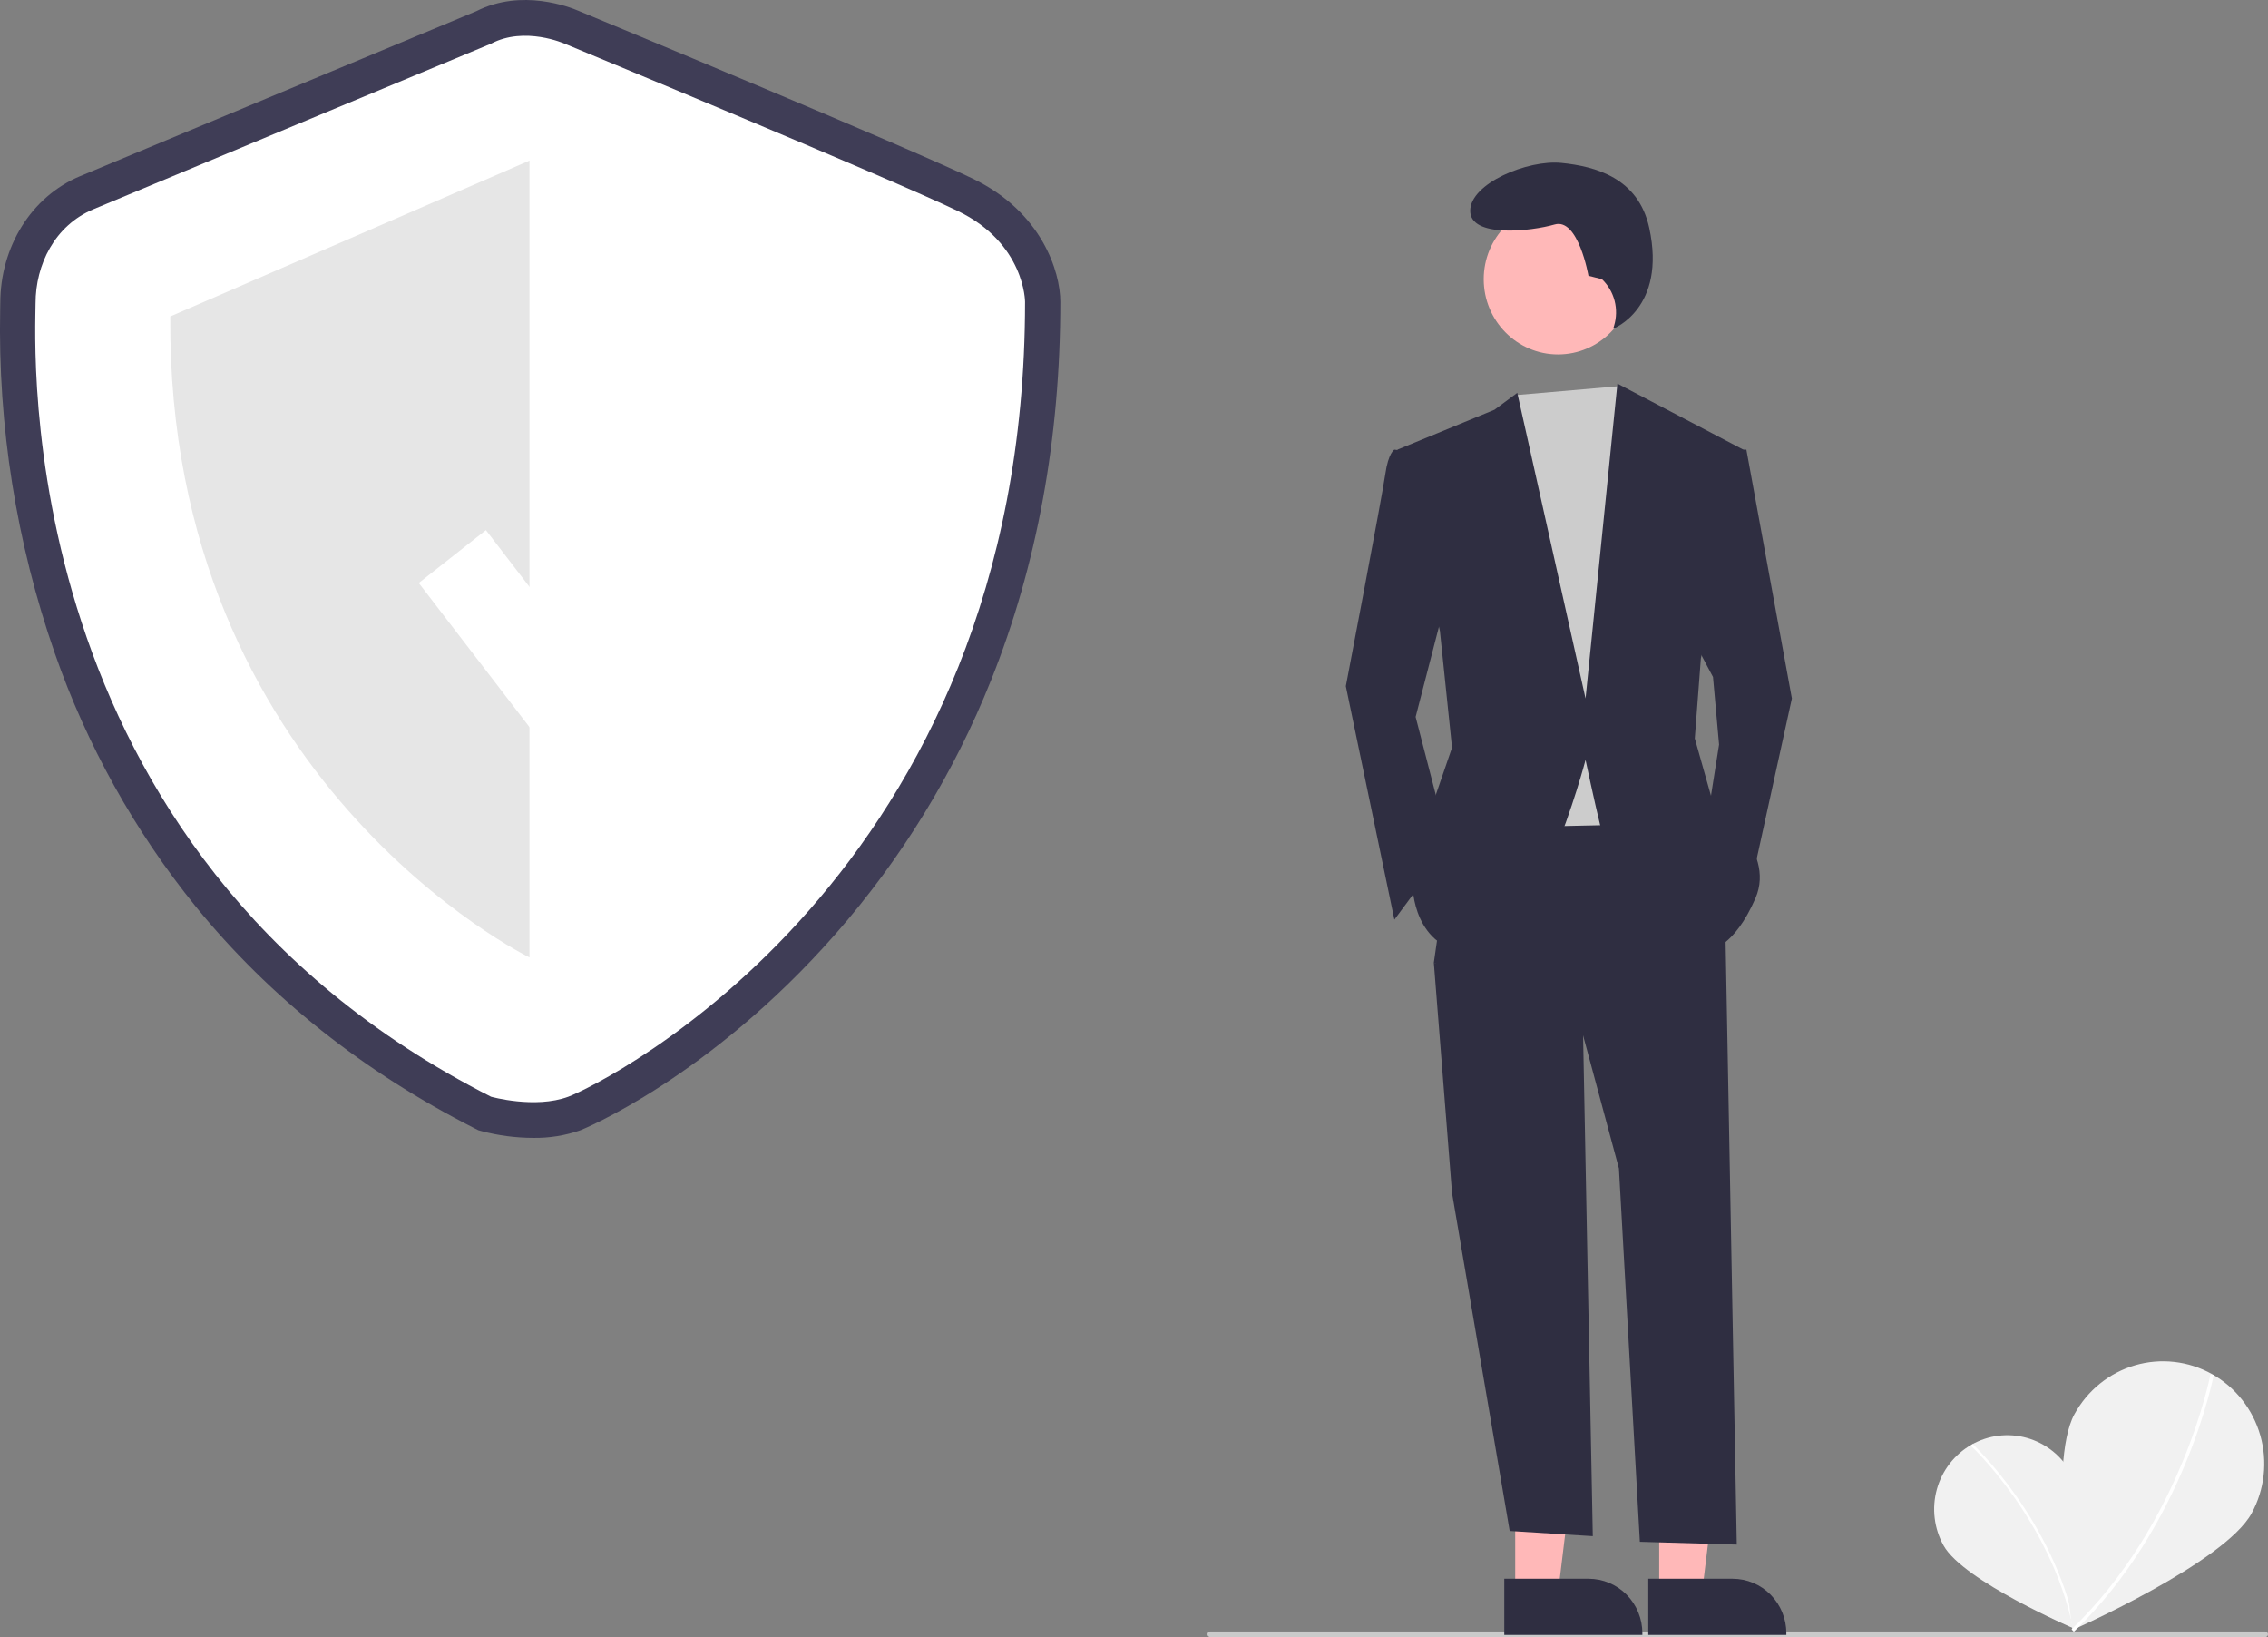 <svg width="485" height="350" viewBox="0 0 485 350" fill="none" xmlns="http://www.w3.org/2000/svg">
<rect x="0" y="0" width="485" height="350" fill="#808080" stroke="none"/>
<g clip-path="url(#clip0_127_294)">
<path d="M442.859 314.856C447.112 322.466 443.505 348.169 443.505 348.169C443.505 348.169 419.885 338.049 415.632 330.442C413.594 326.788 413.073 322.465 414.183 318.422C415.293 314.38 417.944 310.949 421.552 308.883C425.161 306.818 429.432 306.286 433.427 307.406C437.422 308.526 440.814 311.206 442.859 314.856V314.856Z" fill="#F1F1F1"/>
<path d="M443.848 348.136L443.346 348.243C438.513 325.002 421.635 309.242 421.465 309.086L421.81 308.702C421.981 308.86 438.979 324.727 443.848 348.136Z" fill="white"/>
<path d="M481.508 323.521C475.736 334.119 443.193 348.475 443.193 348.475C443.193 348.475 437.828 312.958 443.597 302.364C446.369 297.275 451.024 293.51 456.539 291.896C462.054 290.282 467.977 290.951 473.004 293.757C478.032 296.563 481.752 301.275 483.347 306.856C484.941 312.438 484.28 318.433 481.508 323.521Z" fill="#F1F1F1"/>
<path d="M443.48 348.86L442.991 348.339C466.54 325.704 472.636 294.134 472.695 293.818L473.393 293.951C473.334 294.269 467.2 326.06 443.48 348.86Z" fill="white"/>
<path d="M114.025 243.273C110.301 243.261 106.593 242.775 102.988 241.828L102.277 241.629L101.618 241.295C77.789 229.203 57.686 213.231 41.867 193.823C28.773 177.662 18.563 159.314 11.699 139.602C3.49 116.003 -0.46 91.102 0.039 66.088C0.049 65.563 0.058 65.157 0.058 64.878C0.058 52.718 6.726 42.049 17.047 37.697C24.945 34.366 96.662 4.552 101.844 2.398C111.603 -2.551 122.013 1.579 123.679 2.302C127.416 3.848 193.714 31.293 208.041 38.198C222.807 45.315 226.746 58.099 226.746 64.531C226.746 93.651 221.763 120.865 211.936 145.419C204 165.293 192.751 183.641 178.68 199.663C151.533 230.584 124.378 241.546 124.116 241.643C120.871 242.773 117.457 243.325 114.025 243.273ZM107.639 227.263C109.993 227.798 115.413 228.599 118.946 227.295C123.434 225.638 146.162 213.709 167.401 189.519C196.745 156.095 211.635 114.08 211.656 64.638C211.604 63.637 210.901 56.492 201.554 51.988C187.505 45.216 118.594 16.697 117.899 16.41L117.709 16.328C116.265 15.715 111.669 14.425 108.5 16.105L107.866 16.405C107.098 16.724 30.97 48.371 22.851 51.795C17.171 54.19 15.147 60.124 15.147 64.878C15.147 65.225 15.139 65.731 15.126 66.384C14.477 100.214 22.212 183.458 107.639 227.263Z" fill="#3F3D56"/>
<path d="M105 9.341C105 9.341 28.179 41.275 19.949 44.746C11.718 48.217 7.603 56.547 7.603 64.878C7.603 73.209 1.429 181.911 105 234.469C105 234.469 114.4 237.101 121.531 234.469C128.663 231.836 219.201 187.407 219.201 64.531C219.201 64.531 219.201 52.035 204.797 45.093C190.394 38.151 120.754 9.341 120.754 9.341C120.754 9.341 112.202 5.523 105 9.341Z" fill="white"/>
<path opacity="0.1" d="M113.23 34.333V204.688C113.23 204.688 35.724 166.927 36.41 67.655L113.23 34.333Z" fill="black"/>
<path d="M114.241 156.769L89.552 124.639L103.91 113.336L115.6 128.55L155.093 86.354L168.299 99.018L114.241 156.769Z" fill="white"/>
<path d="M484.408 350H258.805C258.647 350 258.497 349.937 258.386 349.824C258.275 349.712 258.212 349.56 258.212 349.401C258.212 349.242 258.275 349.089 258.386 348.977C258.497 348.865 258.647 348.801 258.805 348.801H484.408C484.565 348.801 484.716 348.865 484.827 348.977C484.938 349.089 485 349.242 485 349.401C485 349.56 484.938 349.712 484.827 349.824C484.716 349.937 484.565 350 484.408 350Z" fill="#CACACA"/>
<path d="M324.02 340.553L333.177 340.552L337.534 304.802L324.018 304.802L324.02 340.553Z" fill="#FFB8B8"/>
<path d="M321.683 337.527L339.718 337.526H339.719C342.767 337.526 345.69 338.752 347.846 340.933C350.001 343.115 351.212 346.073 351.212 349.159V349.537L321.684 349.538L321.683 337.527Z" fill="#2F2E41"/>
<path d="M354.811 340.553L363.968 340.552L368.325 304.802L354.809 304.802L354.811 340.553Z" fill="#FFB8B8"/>
<path d="M352.474 337.527L370.509 337.526H370.51C373.558 337.526 376.481 338.752 378.637 340.933C380.792 343.115 382.003 346.073 382.003 349.159V349.537L352.475 349.538L352.474 337.527Z" fill="#2F2E41"/>
<path d="M338.413 215.004L340.61 328.425L322.84 327.309L310.511 255.067L306.617 205.81L338.413 215.004Z" fill="#2F2E41"/>
<path d="M368.911 195.959L371.401 330.223L350.676 329.623L346.2 249.812L338.413 220.915L306.618 205.81L311.809 169.689L358.529 169.032L368.911 195.959Z" fill="#2F2E41"/>
<path d="M333.18 75.773C341.957 75.773 349.072 68.571 349.072 59.688C349.072 50.805 341.957 43.603 333.18 43.603C324.403 43.603 317.288 50.805 317.288 59.688C317.288 68.571 324.403 75.773 333.18 75.773Z" fill="#FFB8B8"/>
<path d="M346.361 82.549L348.795 86.281L355.284 104.67L350.093 176.256L319.595 176.913L315.703 94.818L323.858 84.5L346.361 82.549Z" fill="#CCCCCC"/>
<path d="M303.373 96.789L298.182 96.132C298.182 96.132 296.885 96.789 296.236 101.386C295.587 105.983 287.8 146.702 287.8 146.702L298.182 196.615L309.862 180.853L302.725 153.27L309.862 125.686L303.373 96.789Z" fill="#2F2E41"/>
<path d="M369.56 96.133H373.453L383.186 149.329L374.102 190.704L365.017 175.599L367.613 159.181L366.315 144.732L361.773 136.194L369.56 96.133Z" fill="#2F2E41"/>
<path d="M342.57 59.688L339.681 58.957C339.681 58.957 337.514 46.528 332.457 47.99C327.401 49.452 314.398 50.915 314.398 45.066C314.398 39.217 326.679 34.099 333.902 34.83C341.126 35.561 350.351 37.987 352.683 48.721C356.422 65.929 344.97 70.276 344.97 70.276L345.161 69.649C345.69 67.91 345.728 66.055 345.27 64.295C344.812 62.534 343.877 60.939 342.57 59.688Z" fill="#2F2E41"/>
<path d="M298.831 96.132L319.595 87.594L324.462 83.982L339.062 149.329L345.875 82.012L372.804 96.132L363.72 140.791L362.422 157.867L366.315 171.659C366.315 171.659 379.942 181.51 375.4 192.018C370.857 202.526 365.666 203.183 365.666 203.183C365.666 203.183 343.604 182.167 342.306 176.913C341.009 171.659 339.062 162.464 339.062 162.464C339.062 162.464 328.031 204.496 315.053 203.84C302.076 203.183 302.076 189.391 302.076 189.391L305.32 174.942L310.511 159.837L307.916 134.88L298.831 96.132Z" fill="#2F2E41"/>
</g>
<defs>
<clipPath id="clip0_127_294">
<rect width="485" height="350" fill="white"/>
</clipPath>
</defs>
</svg>
